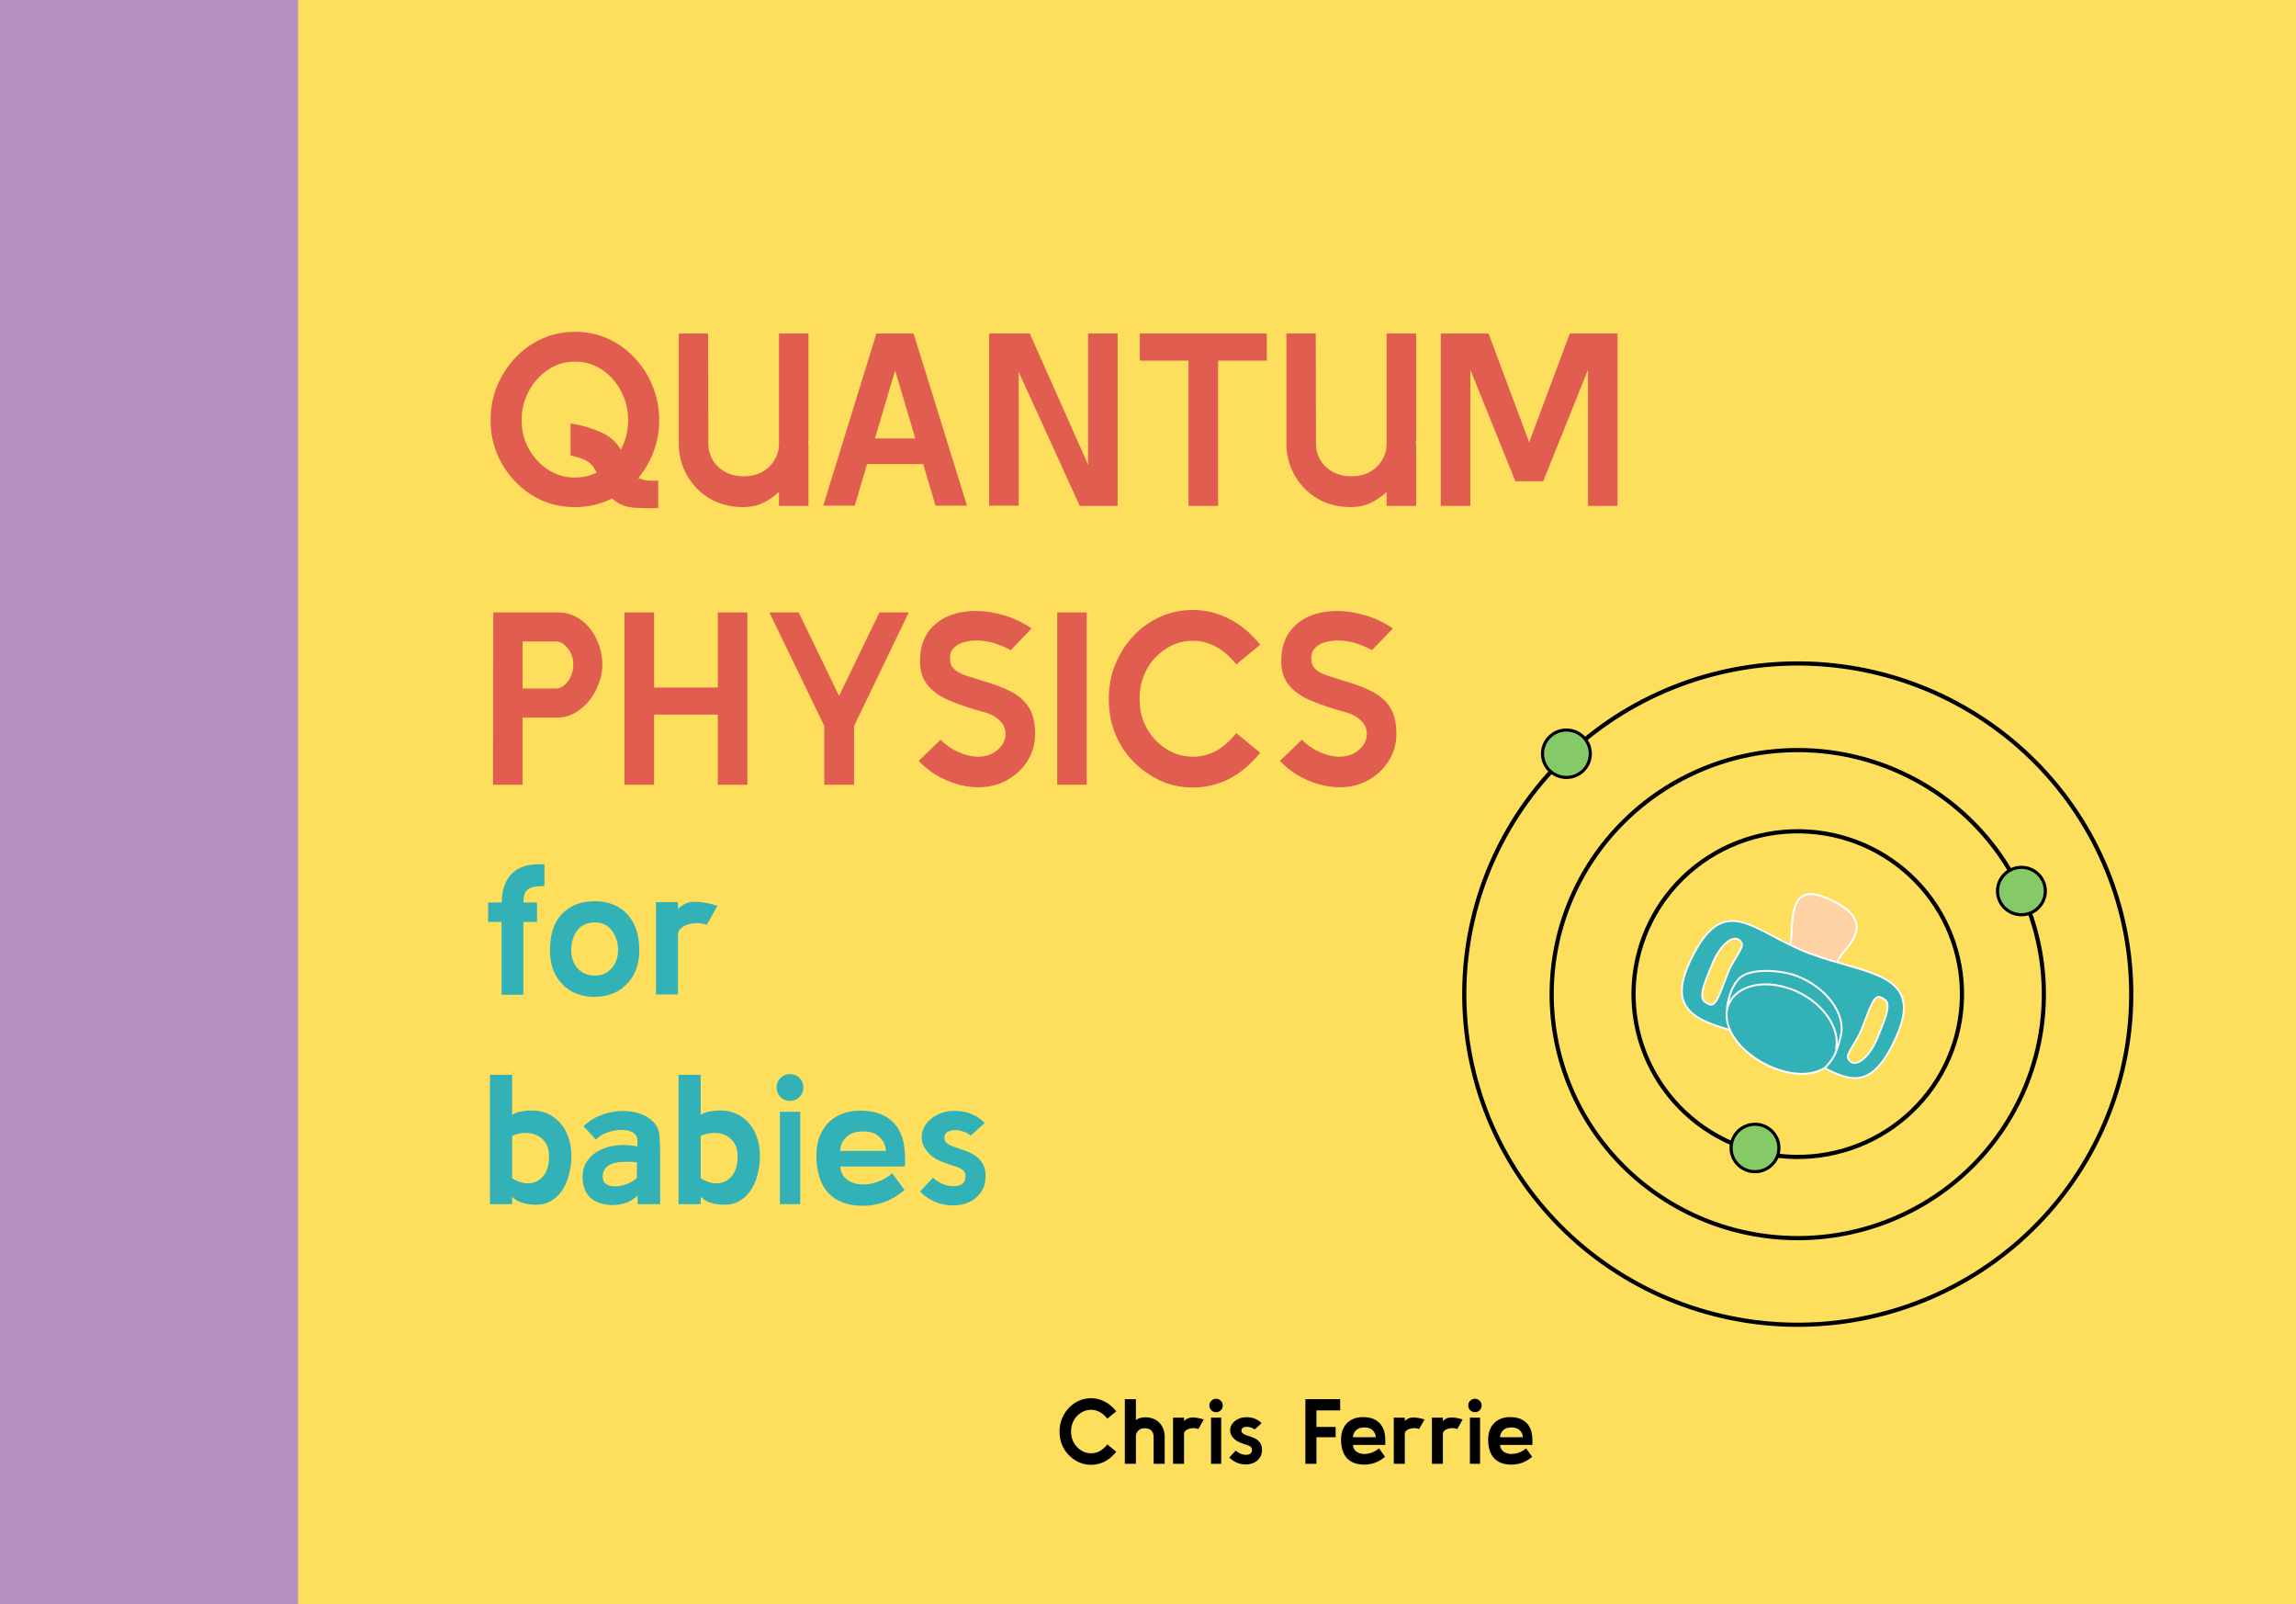 <svg width="1194" height="834" viewBox="0 0 1194 834" fill="none" xmlns="http://www.w3.org/2000/svg">
<rect width="1194" height="834" fill="#FDDF5D"/>
<rect x="155" width="1039" height="834" fill="#FDDF5D"/>
<rect width="155" height="834" fill="#B791C2"/>
<path d="M299.024 263.64C292.88 263.64 287.163 262.488 281.872 260.184C276.581 257.795 271.931 254.509 267.92 250.328C263.909 246.147 260.752 241.325 258.448 235.864C256.229 230.403 255.12 224.6 255.12 218.456C255.12 212.141 256.229 206.253 258.448 200.792C260.752 195.245 263.909 190.339 267.92 186.072C271.931 181.805 276.581 178.477 281.872 176.088C287.163 173.699 292.88 172.504 299.024 172.504C305.168 172.504 310.885 173.699 316.176 176.088C321.467 178.477 326.075 181.805 330 186.072C334.011 190.253 337.125 195.117 339.344 200.664C341.648 206.211 342.8 212.141 342.8 218.456C342.8 224.259 341.819 229.72 339.856 234.84C337.979 239.875 335.333 244.44 331.92 248.536C333.627 249.219 335.333 249.645 337.04 249.816C338.832 249.987 340.581 249.987 342.288 249.816V264.152C337.936 264.237 334.309 264.195 331.408 264.024C328.507 263.939 326.032 263.512 323.984 262.744C322.021 261.976 320.144 260.781 318.352 259.16C312.208 262.147 305.765 263.64 299.024 263.64ZM299.024 248.28C302.949 248.28 306.704 247.427 310.288 245.72C309.349 243.757 308.325 242.264 307.216 241.24C306.192 240.131 304.827 239.277 303.12 238.68C301.499 237.997 299.365 237.357 296.72 236.76V220.12C302.267 220.973 307.429 222.467 312.208 224.6C317.072 226.733 320.613 229.805 322.832 233.816C324.027 231.597 324.965 229.208 325.648 226.648C326.331 224.003 326.672 221.272 326.672 218.456C326.672 212.995 325.435 207.96 322.96 203.352C320.571 198.744 317.285 195.032 313.104 192.216C308.923 189.4 304.229 187.992 299.024 187.992C293.733 187.992 288.997 189.443 284.816 192.344C280.635 195.16 277.307 198.915 274.832 203.608C272.443 208.216 271.248 213.165 271.248 218.456C271.248 223.661 272.443 228.525 274.832 233.048C277.307 237.571 280.635 241.24 284.816 244.056C289.083 246.872 293.819 248.28 299.024 248.28ZM405.091 263V255.704C402.616 258.093 399.843 260.013 396.771 261.464C393.699 262.915 390.328 263.64 386.659 263.64C380.174 263.64 374.371 262.189 369.251 259.288C364.216 256.301 360.248 252.291 357.347 247.256C354.446 242.221 352.995 236.675 352.995 230.616V173.4H368.227L368.355 230.616C368.355 233.859 369.166 236.803 370.787 239.448C372.408 242.008 374.584 244.013 377.315 245.464C380.131 246.915 383.246 247.64 386.659 247.64C390.243 247.64 393.4 246.915 396.131 245.464C398.947 243.928 401.123 241.88 402.659 239.32C404.28 236.76 405.091 233.859 405.091 230.616V173.4H420.451V228.184C420.451 229.037 420.366 229.805 420.195 230.488H420.451V263H405.091ZM428.12 262.872L455.768 173.4H475.096L502.872 262.872H486.488L480.088 241.24H450.904L444.504 262.872H428.12ZM465.496 192.6L455 227.928H475.992L465.496 192.6ZM581.216 263H561.504L529.76 193.368V262.872H514.4V173.4H535.52L565.856 241.624V173.4H581.216V263ZM658.793 187.48H633.449V263H618.089V187.48H592.745V173.4H658.793V187.48ZM721.091 263V255.704C718.616 258.093 715.843 260.013 712.771 261.464C709.699 262.915 706.328 263.64 702.659 263.64C696.174 263.64 690.371 262.189 685.251 259.288C680.216 256.301 676.248 252.291 673.347 247.256C670.446 242.221 668.995 236.675 668.995 230.616V173.4H684.227L684.355 230.616C684.355 233.859 685.166 236.803 686.787 239.448C688.408 242.008 690.584 244.013 693.315 245.464C696.131 246.915 699.246 247.64 702.659 247.64C706.243 247.64 709.4 246.915 712.131 245.464C714.947 243.928 717.123 241.88 718.659 239.32C720.28 236.76 721.091 233.859 721.091 230.616V173.4H736.451V228.184C736.451 229.037 736.366 229.805 736.195 230.488H736.451V263H721.091ZM749.275 263V173.4H774.107L795.227 229.976L816.347 173.4H841.179V263H825.819V192.216L802.523 250.2H788.059L764.635 192.216V263H749.275ZM256.4 408L256.528 318.4H289.936C294.629 318.4 298.725 319.723 302.224 322.368C305.723 324.928 308.411 328.299 310.288 332.48C312.251 336.576 313.232 340.971 313.232 345.664C313.232 348.992 312.592 352.277 311.312 355.52C310.117 358.763 308.453 361.707 306.32 364.352C304.187 366.997 301.669 369.131 298.768 370.752C295.952 372.288 292.88 373.056 289.552 373.056H271.76V408H256.4ZM271.76 357.952H288.912C291.387 357.952 293.52 356.715 295.312 354.24C297.189 351.68 298.128 348.821 298.128 345.664C298.128 342.165 297.147 339.264 295.184 336.96C293.307 334.656 291.344 333.504 289.296 333.504H271.76V357.952ZM388.647 408H373.287V371.52H340.135V408H324.775V318.4H340.135V357.44H373.287V318.4H388.647V408ZM472.568 318.4L444.152 377.408V408H428.664V377.408L400.12 318.4H415.352L436.344 361.792L457.336 318.4H472.568ZM508.849 409.28C505.009 409.28 501.126 408.683 497.201 407.488C493.361 406.293 489.734 404.672 486.321 402.624C482.993 400.491 480.134 398.144 477.745 395.584L489.137 384.576C491.697 387.221 494.769 389.355 498.353 390.976C502.022 392.597 505.436 393.408 508.593 393.408C512.604 393.408 515.974 392.256 518.705 389.952C521.521 387.563 522.929 384.747 522.929 381.504C522.929 378.859 521.948 376.597 519.985 374.72C518.022 372.757 515.59 371.349 512.689 370.496C505.094 368.448 498.609 366.272 493.233 363.968C487.942 361.664 484.017 358.635 481.457 354.88C478.897 351.125 477.958 346.091 478.641 339.776C479.238 334.827 480.86 330.731 483.505 327.488C486.236 324.16 489.649 321.685 493.745 320.064C497.926 318.443 502.534 317.632 507.569 317.632C512.092 317.632 516.828 318.357 521.777 319.808C526.726 321.173 531.633 323.477 536.497 326.72L525.617 337.984C523.142 336.619 520.454 335.467 517.553 334.528C514.652 333.589 511.665 333.077 508.593 332.992C506.204 332.907 503.9 333.163 501.681 333.76C499.548 334.272 497.756 335.211 496.305 336.576C494.854 337.856 494.086 339.605 494.001 341.824C493.916 344.299 494.556 346.219 495.921 347.584C497.286 348.949 499.164 350.059 501.553 350.912C504.028 351.765 506.886 352.704 510.129 353.728C516.102 355.349 521.18 357.227 525.361 359.36C529.542 361.408 532.742 364.181 534.961 367.68C537.18 371.093 538.289 375.701 538.289 381.504C538.289 386.709 536.966 391.403 534.321 395.584C531.676 399.765 528.134 403.093 523.697 405.568C519.26 408.043 514.31 409.28 508.849 409.28ZM565.135 408H549.775V318.4H565.135V408ZM620.396 409.408C614.252 409.408 608.577 408.213 603.372 405.824C598.167 403.349 593.559 400.107 589.548 396.096C585.537 392 582.38 387.221 580.076 381.76C577.772 376.213 576.62 370.069 576.62 363.328C576.62 356.757 577.772 350.699 580.076 345.152C582.465 339.52 585.623 334.613 589.548 330.432C593.473 326.336 598.039 323.093 603.244 320.704C608.535 318.315 614.252 317.12 620.396 317.12C626.881 317.12 633.068 318.613 638.956 321.6C644.844 324.501 650.305 329.024 655.34 335.168L642.924 345.408C639.425 341.056 635.799 337.941 632.044 336.064C628.289 334.101 624.407 333.12 620.396 333.12C616.556 333.12 612.972 333.888 609.644 335.424C606.401 336.96 603.457 339.093 600.812 341.824C598.252 344.469 596.247 347.627 594.796 351.296C593.345 354.88 592.62 358.891 592.62 363.328C592.62 367.765 593.345 371.776 594.796 375.36C596.247 378.859 598.252 381.973 600.812 384.704C603.372 387.435 606.316 389.568 609.644 391.104C612.972 392.64 616.556 393.408 620.396 393.408C624.407 393.408 628.289 392.469 632.044 390.592C635.799 388.629 639.425 385.472 642.924 381.12L655.34 391.36C650.305 397.504 644.844 402.069 638.956 405.056C633.068 407.957 626.881 409.408 620.396 409.408ZM696.724 409.28C692.884 409.28 689.001 408.683 685.076 407.488C681.236 406.293 677.609 404.672 674.196 402.624C670.868 400.491 668.009 398.144 665.62 395.584L677.012 384.576C679.572 387.221 682.644 389.355 686.228 390.976C689.897 392.597 693.311 393.408 696.468 393.408C700.479 393.408 703.849 392.256 706.58 389.952C709.396 387.563 710.804 384.747 710.804 381.504C710.804 378.859 709.823 376.597 707.86 374.72C705.897 372.757 703.465 371.349 700.564 370.496C692.969 368.448 686.484 366.272 681.108 363.968C675.817 361.664 671.892 358.635 669.332 354.88C666.772 351.125 665.833 346.091 666.516 339.776C667.113 334.827 668.735 330.731 671.38 327.488C674.111 324.16 677.524 321.685 681.62 320.064C685.801 318.443 690.409 317.632 695.444 317.632C699.967 317.632 704.703 318.357 709.652 319.808C714.601 321.173 719.508 323.477 724.372 326.72L713.492 337.984C711.017 336.619 708.329 335.467 705.428 334.528C702.527 333.589 699.54 333.077 696.468 332.992C694.079 332.907 691.775 333.163 689.556 333.76C687.423 334.272 685.631 335.211 684.18 336.576C682.729 337.856 681.961 339.605 681.876 341.824C681.791 344.299 682.431 346.219 683.796 347.584C685.161 348.949 687.039 350.059 689.428 350.912C691.903 351.765 694.761 352.704 698.004 353.728C703.977 355.349 709.055 357.227 713.236 359.36C717.417 361.408 720.617 364.181 722.836 367.68C725.055 371.093 726.164 375.701 726.164 381.504C726.164 386.709 724.841 391.403 722.196 395.584C719.551 399.765 716.009 403.093 711.572 405.568C707.135 408.043 702.185 409.28 696.724 409.28Z" fill="#E15D50"/>
<path d="M283.12 460.648C280.432 460.648 278.288 460.872 276.688 461.32C275.088 461.768 273.936 462.6 273.232 463.816C272.592 465.032 272.24 466.824 272.176 469.192H279.28V479.272H272.176V517.192H260.848V479.272H253.84V469.192H260.944C260.944 462.728 262.704 457.704 266.224 454.12C269.744 450.536 275.376 448.936 283.12 449.32V460.648ZM309.228 518.248C304.62 518.248 300.556 517.256 297.036 515.272C293.58 513.224 290.86 510.408 288.876 506.824C286.956 503.176 285.996 498.952 285.996 494.152C285.996 485.704 288.108 479.336 292.332 475.048C296.62 470.696 302.252 468.52 309.228 468.52C313.772 468.52 317.772 469.48 321.228 471.4C324.748 473.32 327.5 476.2 329.484 480.04C331.468 483.816 332.46 488.52 332.46 494.152C332.46 498.952 331.468 503.176 329.484 506.824C327.5 510.408 324.748 513.224 321.228 515.272C317.772 517.256 313.772 518.248 309.228 518.248ZM309.228 507.208C311.852 507.208 314.06 506.6 315.852 505.384C317.708 504.104 319.084 502.472 319.98 500.488C320.94 498.504 321.42 496.392 321.42 494.152C321.42 490.12 320.364 486.696 318.252 483.88C316.204 481 313.196 479.56 309.228 479.56C305.388 479.56 302.38 480.936 300.204 483.688C298.092 486.44 297.036 489.928 297.036 494.152C297.036 496.456 297.516 498.6 298.476 500.584C299.436 502.568 300.812 504.168 302.604 505.384C304.46 506.6 306.668 507.208 309.228 507.208ZM341.144 517V469H352.568V472.552C355.064 469.992 358.04 468.744 361.496 468.808C365.016 468.872 368.888 469.576 373.112 470.92L367.544 480.808C365.112 479.976 362.712 479.72 360.344 480.04C358.04 480.36 356.152 481.064 354.68 482.152C353.208 483.24 352.504 484.552 352.568 486.088V517H341.144ZM297.136 601.136C297.136 604.528 296.688 607.824 295.792 611.024C294.96 614.224 293.648 617.072 291.856 619.568C290.064 622 287.76 623.856 284.944 625.136C283.088 625.968 280.912 626.352 278.416 626.288C275.92 626.288 273.552 625.936 271.312 625.232C269.136 624.464 267.472 623.44 266.32 622.16V626H254.8V558.8H266.32V579.632C267.536 578.736 269.136 578.128 271.12 577.808C273.104 577.488 274.8 577.328 276.208 577.328C280.752 577.328 284.56 578.416 287.632 580.592C290.768 582.704 293.136 585.552 294.736 589.136C296.336 592.72 297.136 596.72 297.136 601.136ZM285.52 601.136C285.52 597.616 284.592 594.864 282.736 592.88C280.944 590.832 278.576 589.584 275.632 589.136C272.752 588.688 269.648 589.136 266.32 590.48V612.56C269.712 614.608 272.848 615.472 275.728 615.152C278.672 614.768 281.04 613.392 282.832 611.024C284.624 608.592 285.52 605.296 285.52 601.136ZM317.749 626.48C312.885 626.224 309.205 624.848 306.709 622.352C304.213 619.792 302.965 616.272 302.965 611.792C302.965 608.528 303.797 605.744 305.461 603.44C307.125 601.072 309.333 599.216 312.085 597.872C314.837 596.528 317.877 595.696 321.205 595.376C324.597 595.056 328.021 595.28 331.477 596.048V593.072C331.477 591.024 330.645 589.552 328.981 588.656C327.317 587.76 325.269 587.344 322.837 587.408C320.469 587.472 318.069 587.952 315.637 588.848C313.269 589.68 311.349 590.896 309.877 592.496L303.445 585.488C305.877 583.12 308.757 581.264 312.085 579.92C315.413 578.576 318.837 577.808 322.357 577.616C325.941 577.424 329.301 577.84 332.437 578.864C335.637 579.888 338.261 581.552 340.309 583.856C341.909 585.648 342.805 588.016 342.997 590.96C343.189 593.904 343.285 597.136 343.285 600.656V626H331.573V621.584C329.589 623.44 327.381 624.752 324.949 625.52C322.517 626.224 320.117 626.544 317.749 626.48ZM331.189 612.464V604.208C324.533 603.696 319.893 604.112 317.269 605.456C314.709 606.8 313.429 608.88 313.429 611.696C313.429 613.488 314.037 614.8 315.253 615.632C316.533 616.4 318.101 616.784 319.957 616.784C321.877 616.72 323.829 616.336 325.813 615.632C327.861 614.864 329.653 613.808 331.189 612.464ZM395.199 601.136C395.199 604.528 394.751 607.824 393.855 611.024C393.023 614.224 391.711 617.072 389.919 619.568C388.127 622 385.823 623.856 383.007 625.136C381.151 625.968 378.975 626.352 376.479 626.288C373.983 626.288 371.615 625.936 369.375 625.232C367.199 624.464 365.535 623.44 364.383 622.16V626H352.863V558.8H364.383V579.632C365.599 578.736 367.199 578.128 369.183 577.808C371.167 577.488 372.863 577.328 374.271 577.328C378.815 577.328 382.623 578.416 385.695 580.592C388.831 582.704 391.199 585.552 392.799 589.136C394.399 592.72 395.199 596.72 395.199 601.136ZM383.583 601.136C383.583 597.616 382.655 594.864 380.799 592.88C379.007 590.832 376.639 589.584 373.695 589.136C370.815 588.688 367.711 589.136 364.383 590.48V612.56C367.775 614.608 370.911 615.472 373.791 615.152C376.735 614.768 379.103 613.392 380.895 611.024C382.687 608.592 383.583 605.296 383.583 601.136ZM410.871 572.336C408.887 572.336 407.223 571.664 405.879 570.32C404.535 568.976 403.863 567.312 403.863 565.328C403.863 563.408 404.535 561.776 405.879 560.432C407.223 559.088 408.887 558.416 410.871 558.416C412.791 558.416 414.423 559.088 415.767 560.432C417.111 561.776 417.783 563.408 417.783 565.328C417.783 567.312 417.111 568.976 415.767 570.32C414.423 571.664 412.791 572.336 410.871 572.336ZM416.151 626H405.591V578H416.151V626ZM470.543 606.416H436.943C437.199 609.296 438.287 611.504 440.207 613.04C442.127 614.576 444.495 615.472 447.311 615.728C450.127 615.92 453.007 615.536 455.951 614.576C458.959 613.552 461.647 612.016 464.015 609.968L470.351 618.704C466.831 621.648 463.247 623.76 459.599 625.04C456.015 626.256 452.463 626.864 448.943 626.864C440.815 626.864 434.703 624.592 430.607 620.048C426.575 615.504 424.559 609.072 424.559 600.752C424.559 596.016 425.487 591.888 427.343 588.368C429.263 584.848 431.951 582.128 435.407 580.208C438.927 578.288 443.055 577.36 447.791 577.424C458.159 577.552 465.071 581.616 468.527 589.616C469.487 591.92 470.095 594.448 470.351 597.2C470.671 599.952 470.735 603.024 470.543 606.416ZM448.847 588.176C444.943 588.176 441.967 589.232 439.919 591.344C437.935 593.456 436.943 595.792 436.943 598.352H460.655C460.655 595.728 459.631 593.392 457.583 591.344C455.599 589.232 452.687 588.176 448.847 588.176ZM478.465 619.472L485.185 612.272C488.577 615.216 492.065 616.688 495.649 616.688C496.673 616.688 497.601 616.592 498.433 616.4C499.329 616.144 500.065 615.76 500.641 615.248C501.409 614.544 501.857 613.712 501.985 612.752C502.113 611.728 502.113 610.896 501.985 610.256C501.729 609.104 500.929 608.208 499.585 607.568C498.305 606.864 496.705 606.256 494.785 605.744C492.929 605.168 491.009 604.464 489.025 603.632C487.041 602.8 485.281 601.68 483.745 600.272C481.249 597.904 479.809 595.408 479.425 592.784C479.105 590.096 479.617 587.6 480.961 585.296C482.369 582.992 484.417 581.136 487.105 579.728C489.793 578.256 492.929 577.52 496.513 577.52C499.905 577.52 502.945 578.128 505.633 579.344C508.321 580.496 510.465 582 512.065 583.856L504.769 590.384C503.745 589.424 502.465 588.72 500.929 588.272C499.457 587.76 498.017 587.504 496.609 587.504C495.137 587.504 493.857 587.824 492.769 588.464C491.681 589.04 491.137 590.064 491.137 591.536C491.137 592.688 491.585 593.616 492.481 594.32C493.377 595.024 494.529 595.632 495.937 596.144C497.409 596.656 498.977 597.2 500.641 597.776C502.369 598.288 504.001 598.96 505.537 599.792C507.521 600.816 509.185 602.288 510.529 604.208C511.873 606.064 512.545 608.496 512.545 611.504C512.545 614.768 511.745 617.52 510.145 619.76C508.609 622 506.561 623.728 504.001 624.944C501.441 626.096 498.625 626.672 495.553 626.672C492.545 626.672 489.537 626.096 486.529 624.944C483.585 623.728 480.897 621.904 478.465 619.472Z" fill="#32B1B7"/>
<path d="M567.414 761.528C565.11 761.528 562.982 761.08 561.03 760.184C559.078 759.256 557.35 758.04 555.846 756.536C554.342 755 553.158 753.208 552.294 751.16C551.43 749.08 550.998 746.776 550.998 744.248C550.998 741.784 551.43 739.512 552.294 737.432C553.19 735.32 554.374 733.48 555.846 731.912C557.318 730.376 559.03 729.16 560.982 728.264C562.966 727.368 565.11 726.92 567.414 726.92C569.846 726.92 572.166 727.48 574.374 728.6C576.582 729.688 578.63 731.384 580.518 733.688L575.862 737.528C574.55 735.896 573.19 734.728 571.782 734.024C570.374 733.288 568.918 732.92 567.414 732.92C565.974 732.92 564.63 733.208 563.382 733.784C562.166 734.36 561.062 735.16 560.07 736.184C559.11 737.176 558.358 738.36 557.814 739.736C557.27 741.08 556.998 742.584 556.998 744.248C556.998 745.912 557.27 747.416 557.814 748.76C558.358 750.072 559.11 751.24 560.07 752.264C561.03 753.288 562.134 754.088 563.382 754.664C564.63 755.24 565.974 755.528 567.414 755.528C568.918 755.528 570.374 755.176 571.782 754.472C573.19 753.736 574.55 752.552 575.862 750.92L580.518 754.76C578.63 757.064 576.582 758.776 574.374 759.896C572.166 760.984 569.846 761.528 567.414 761.528ZM605.685 761H599.925V747.176C599.925 745.544 599.493 744.36 598.629 743.624C597.797 742.888 596.645 742.52 595.173 742.52C593.829 742.52 592.741 742.952 591.909 743.816C591.109 744.648 590.709 745.528 590.709 746.456V761H584.949V727.4H590.709V738.296C591.477 737.656 592.389 737.24 593.445 737.048C594.533 736.824 595.653 736.76 596.805 736.856C599.717 737.208 601.925 738.328 603.429 740.216C604.933 742.072 605.685 744.392 605.685 747.176V761ZM610.025 761V737H615.737V738.776C616.985 737.496 618.473 736.872 620.201 736.904C621.961 736.936 623.897 737.288 626.009 737.96L623.225 742.904C622.009 742.488 620.809 742.36 619.625 742.52C618.473 742.68 617.529 743.032 616.793 743.576C616.057 744.12 615.705 744.776 615.737 745.544V761H610.025ZM632.42 734.168C631.428 734.168 630.596 733.832 629.924 733.16C629.252 732.488 628.916 731.656 628.916 730.664C628.916 729.704 629.252 728.888 629.924 728.216C630.596 727.544 631.428 727.208 632.42 727.208C633.38 727.208 634.196 727.544 634.868 728.216C635.54 728.888 635.876 729.704 635.876 730.664C635.876 731.656 635.54 732.488 634.868 733.16C634.196 733.832 633.38 734.168 632.42 734.168ZM635.06 761H629.78V737H635.06V761ZM639.264 757.736L642.624 754.136C644.32 755.608 646.064 756.344 647.856 756.344C648.368 756.344 648.832 756.296 649.248 756.2C649.696 756.072 650.064 755.88 650.352 755.624C650.736 755.272 650.96 754.856 651.024 754.376C651.088 753.864 651.088 753.448 651.024 753.128C650.896 752.552 650.496 752.104 649.824 751.784C649.184 751.432 648.384 751.128 647.424 750.872C646.496 750.584 645.536 750.232 644.544 749.816C643.552 749.4 642.672 748.84 641.904 748.136C640.656 746.952 639.936 745.704 639.744 744.392C639.584 743.048 639.84 741.8 640.512 740.648C641.216 739.496 642.24 738.568 643.584 737.864C644.928 737.128 646.496 736.76 648.288 736.76C649.984 736.76 651.504 737.064 652.848 737.672C654.192 738.248 655.264 739 656.064 739.928L652.416 743.192C651.904 742.712 651.264 742.36 650.496 742.136C649.76 741.88 649.04 741.752 648.336 741.752C647.6 741.752 646.96 741.912 646.416 742.232C645.872 742.52 645.6 743.032 645.6 743.768C645.6 744.344 645.824 744.808 646.272 745.16C646.72 745.512 647.296 745.816 648 746.072C648.736 746.328 649.52 746.6 650.352 746.888C651.216 747.144 652.032 747.48 652.8 747.896C653.792 748.408 654.624 749.144 655.296 750.104C655.968 751.032 656.304 752.248 656.304 753.752C656.304 755.384 655.904 756.76 655.104 757.88C654.336 759 653.312 759.864 652.032 760.472C650.752 761.048 649.344 761.336 647.808 761.336C646.304 761.336 644.8 761.048 643.296 760.472C641.824 759.864 640.48 758.952 639.264 757.736ZM696.934 733.256H684.598V741.848H694.582V747.176H684.598V761H678.838V727.4H696.934V733.256ZM720.381 751.208H703.581C703.709 752.648 704.253 753.752 705.213 754.52C706.173 755.288 707.357 755.736 708.765 755.864C710.173 755.96 711.613 755.768 713.085 755.288C714.589 754.776 715.933 754.008 717.117 752.984L720.285 757.352C718.525 758.824 716.733 759.88 714.909 760.52C713.117 761.128 711.341 761.432 709.581 761.432C705.517 761.432 702.461 760.296 700.413 758.024C698.397 755.752 697.389 752.536 697.389 748.376C697.389 746.008 697.853 743.944 698.781 742.184C699.741 740.424 701.085 739.064 702.813 738.104C704.573 737.144 706.637 736.68 709.005 736.712C714.189 736.776 717.645 738.808 719.373 742.808C719.853 743.96 720.157 745.224 720.285 746.6C720.445 747.976 720.477 749.512 720.381 751.208ZM709.533 742.088C707.581 742.088 706.093 742.616 705.069 743.672C704.077 744.728 703.581 745.896 703.581 747.176H715.437C715.437 745.864 714.925 744.696 713.901 743.672C712.909 742.616 711.453 742.088 709.533 742.088ZM724.822 761V737H730.534V738.776C731.782 737.496 733.27 736.872 734.998 736.904C736.758 736.936 738.694 737.288 740.806 737.96L738.022 742.904C736.806 742.488 735.606 742.36 734.422 742.52C733.27 742.68 732.326 743.032 731.59 743.576C730.854 744.12 730.502 744.776 730.534 745.544V761H724.822ZM744.65 761V737H750.362V738.776C751.61 737.496 753.098 736.872 754.826 736.904C756.586 736.936 758.522 737.288 760.634 737.96L757.85 742.904C756.634 742.488 755.434 742.36 754.25 742.52C753.098 742.68 752.154 743.032 751.418 743.576C750.682 744.12 750.33 744.776 750.362 745.544V761H744.65ZM767.045 734.168C766.053 734.168 765.221 733.832 764.549 733.16C763.877 732.488 763.541 731.656 763.541 730.664C763.541 729.704 763.877 728.888 764.549 728.216C765.221 727.544 766.053 727.208 767.045 727.208C768.005 727.208 768.821 727.544 769.493 728.216C770.165 728.888 770.501 729.704 770.501 730.664C770.501 731.656 770.165 732.488 769.493 733.16C768.821 733.832 768.005 734.168 767.045 734.168ZM769.685 761H764.405V737H769.685V761ZM796.881 751.208H780.081C780.209 752.648 780.753 753.752 781.713 754.52C782.673 755.288 783.857 755.736 785.265 755.864C786.673 755.96 788.113 755.768 789.585 755.288C791.089 754.776 792.433 754.008 793.617 752.984L796.785 757.352C795.025 758.824 793.233 759.88 791.409 760.52C789.617 761.128 787.841 761.432 786.081 761.432C782.017 761.432 778.961 760.296 776.913 758.024C774.897 755.752 773.889 752.536 773.889 748.376C773.889 746.008 774.353 743.944 775.281 742.184C776.241 740.424 777.585 739.064 779.313 738.104C781.073 737.144 783.137 736.68 785.505 736.712C790.689 736.776 794.145 738.808 795.873 742.808C796.353 743.96 796.657 745.224 796.785 746.6C796.945 747.976 796.977 749.512 796.881 751.208ZM786.033 742.088C784.081 742.088 782.593 742.616 781.569 743.672C780.577 744.728 780.081 745.896 780.081 747.176H791.937C791.937 745.864 791.425 744.696 790.401 743.672C789.409 742.616 787.953 742.088 786.033 742.088Z" fill="black"/>
<path d="M1062.88 516.818C1062.88 550.463 1049.39 582.729 1025.39 606.52C1001.39 630.311 968.842 643.676 934.9 643.676C900.958 643.676 868.406 630.311 844.406 606.52C820.405 582.729 806.922 550.463 806.922 516.818C806.922 483.173 820.405 450.906 844.406 427.115C868.406 403.325 900.958 389.959 934.9 389.959C968.842 389.959 1001.39 403.325 1025.39 427.115C1049.39 450.906 1062.88 483.173 1062.88 516.818Z" stroke="black" stroke-width="2.177" stroke-miterlimit="10"/>
<path d="M977.597 590.124C967.885 595.685 957.163 599.295 946.044 600.748C934.924 602.201 923.625 601.469 912.791 598.592C901.957 595.716 891.801 590.753 882.902 583.985C874.004 577.218 866.538 568.779 860.93 559.151C855.322 549.523 851.682 538.894 850.219 527.871C848.756 516.848 849.497 505.648 852.401 494.91C855.305 484.171 860.315 474.105 867.144 465.286C873.974 456.467 882.488 449.068 892.203 443.511C901.915 437.95 912.637 434.34 923.756 432.887C934.876 431.434 946.175 432.166 957.009 435.043C967.843 437.919 977.999 442.883 986.897 449.65C995.796 456.418 1003.26 464.856 1008.87 474.484C1014.48 484.113 1018.12 494.742 1019.58 505.764C1021.04 516.787 1020.3 527.987 1017.4 538.726C1014.49 549.464 1009.48 559.53 1002.66 568.349C995.826 577.168 987.311 584.567 977.597 590.124Z" stroke="black" stroke-width="2.177" stroke-miterlimit="10"/>
<path d="M848.197 665.677C828.472 654.393 811.183 639.368 797.317 621.459C783.451 603.551 773.279 583.111 767.383 561.305C761.487 539.5 759.982 516.757 762.953 494.375C765.925 471.993 773.316 450.41 784.703 430.86C796.09 411.309 811.251 394.174 829.319 380.432C847.388 366.689 868.01 356.61 890.009 350.769C912.007 344.928 934.951 343.439 957.53 346.389C980.11 349.338 1001.88 356.667 1021.6 367.958C1041.33 379.242 1058.62 394.268 1072.48 412.176C1086.35 430.084 1096.52 450.525 1102.42 472.33C1108.31 494.135 1109.82 516.878 1106.85 539.26C1103.87 561.642 1096.48 583.225 1085.1 602.776C1073.71 622.326 1058.55 639.462 1040.48 653.204C1022.41 666.946 1001.79 677.025 979.791 682.866C957.792 688.708 934.848 690.196 912.269 687.247C889.69 684.297 867.919 676.968 848.197 665.677Z" stroke="black" stroke-width="2.177" stroke-miterlimit="10"/>
<path d="M827.023 391.851C827.023 398.657 821.457 404.174 814.591 404.174C807.726 404.174 802.16 398.657 802.16 391.851C802.16 385.046 807.726 379.529 814.591 379.529C821.457 379.529 827.023 385.046 827.023 391.851Z" fill="#85CA66" stroke="black" stroke-width="1.628" stroke-miterlimit="10"/>
<path d="M952.137 513.474C952.601 547.874 935.736 552.259 924.173 544.138C912.61 536.017 894.22 540.588 911.407 513.692C921.698 497.588 931.476 497.306 931.643 486.525C931.934 467.696 935.486 459.887 952.525 468.036C973.073 477.863 964.644 488.129 958.451 495.286C953.958 500.477 952.1 510.757 952.137 513.474Z" fill="#FFD2A3" stroke="white"/>
<path d="M985.982 539.376C968.552 577.946 953.533 554.009 924.027 542.924C894.52 531.84 862.752 533.426 879.13 499.234C896.84 462.261 911.579 484.601 941.085 495.685C970.591 506.77 1001.28 505.526 985.982 539.376Z" fill="#32B1B7" stroke="white" stroke-width="0.925"/>
<path d="M898.519 505.933C892.47 521.768 891.711 524.667 886.497 520.732C883.063 518.14 887.091 509.549 890.416 501.245C894.738 490.451 902.616 484.37 905.73 490.271C907.036 492.748 901.284 498.693 898.519 505.933Z" fill="#FDDF5D" stroke="white" stroke-width="0.925"/>
<path d="M968.304 534.668C974.353 518.833 975.112 515.935 980.326 519.87C983.76 522.462 979.732 531.052 976.407 539.357C972.085 550.15 964.207 556.232 961.094 550.33C959.787 547.854 965.539 541.909 968.304 534.668Z" fill="#FDDF5D" stroke="white" stroke-width="0.925"/>
<path d="M898.01 524.149C899.032 517.995 900.649 512.65 904.324 508.805C909.872 503.002 926.024 504.312 933.856 507.196C949.52 512.966 960.019 526.945 957.307 538.42C954.595 549.895 952.237 551.51 949.191 555.023C931.399 566.577 894.201 545.235 898.171 524.551C900.883 513.076 915.78 508.451 931.444 514.22C947.108 519.99 957.447 534.169 954.735 545.644" fill="#32B1B7"/>
<path d="M898.01 524.149C899.032 517.995 900.649 512.65 904.324 508.805C909.872 503.002 926.024 504.312 933.856 507.196C949.52 512.966 960.019 526.945 957.307 538.42C954.595 549.895 952.237 551.51 949.191 555.023C931.399 566.577 894.201 545.235 898.171 524.551C900.883 513.076 915.78 508.451 931.444 514.22C947.108 519.99 957.447 534.169 954.735 545.644" stroke="white"/>
<path d="M1063.64 463.233C1063.64 464.852 1063.32 466.454 1062.7 467.949C1062.07 469.444 1061.16 470.802 1060 471.947C1058.85 473.091 1057.48 473.999 1055.97 474.618C1054.46 475.237 1052.85 475.556 1051.21 475.556C1049.58 475.556 1047.96 475.237 1046.46 474.618C1044.95 473.999 1043.58 473.091 1042.42 471.947C1041.27 470.802 1040.35 469.444 1039.73 467.949C1039.1 466.454 1038.78 464.852 1038.78 463.233C1038.78 461.615 1039.1 460.013 1039.73 458.518C1040.35 457.023 1041.27 455.664 1042.42 454.52C1043.58 453.376 1044.95 452.468 1046.46 451.849C1047.96 451.229 1049.58 450.911 1051.21 450.911C1052.85 450.911 1054.46 451.229 1055.97 451.849C1057.48 452.468 1058.85 453.376 1060 454.52C1061.16 455.664 1062.07 457.023 1062.7 458.518C1063.32 460.013 1063.64 461.615 1063.64 463.233Z" fill="#85CA66" stroke="black" stroke-width="1.628" stroke-miterlimit="10"/>
<path d="M925.091 596.805C925.091 598.423 924.77 600.025 924.145 601.52C923.52 603.015 922.605 604.374 921.45 605.518C920.296 606.662 918.926 607.57 917.417 608.189C915.909 608.808 914.293 609.127 912.66 609.127C911.028 609.127 909.411 608.808 907.903 608.189C906.395 607.57 905.024 606.662 903.87 605.518C902.716 604.374 901.8 603.015 901.175 601.52C900.55 600.025 900.229 598.423 900.229 596.805C900.229 595.186 900.55 593.584 901.175 592.089C901.8 590.594 902.716 589.236 903.87 588.091C905.024 586.947 906.395 586.039 907.903 585.42C909.411 584.801 911.028 584.482 912.66 584.482C914.293 584.482 915.909 584.801 917.417 585.42C918.926 586.039 920.296 586.947 921.45 588.091C922.605 589.236 923.52 590.594 924.145 592.089C924.77 593.584 925.091 595.186 925.091 596.805Z" fill="#85CA66" stroke="black" stroke-width="1.628" stroke-miterlimit="10"/>
</svg>
